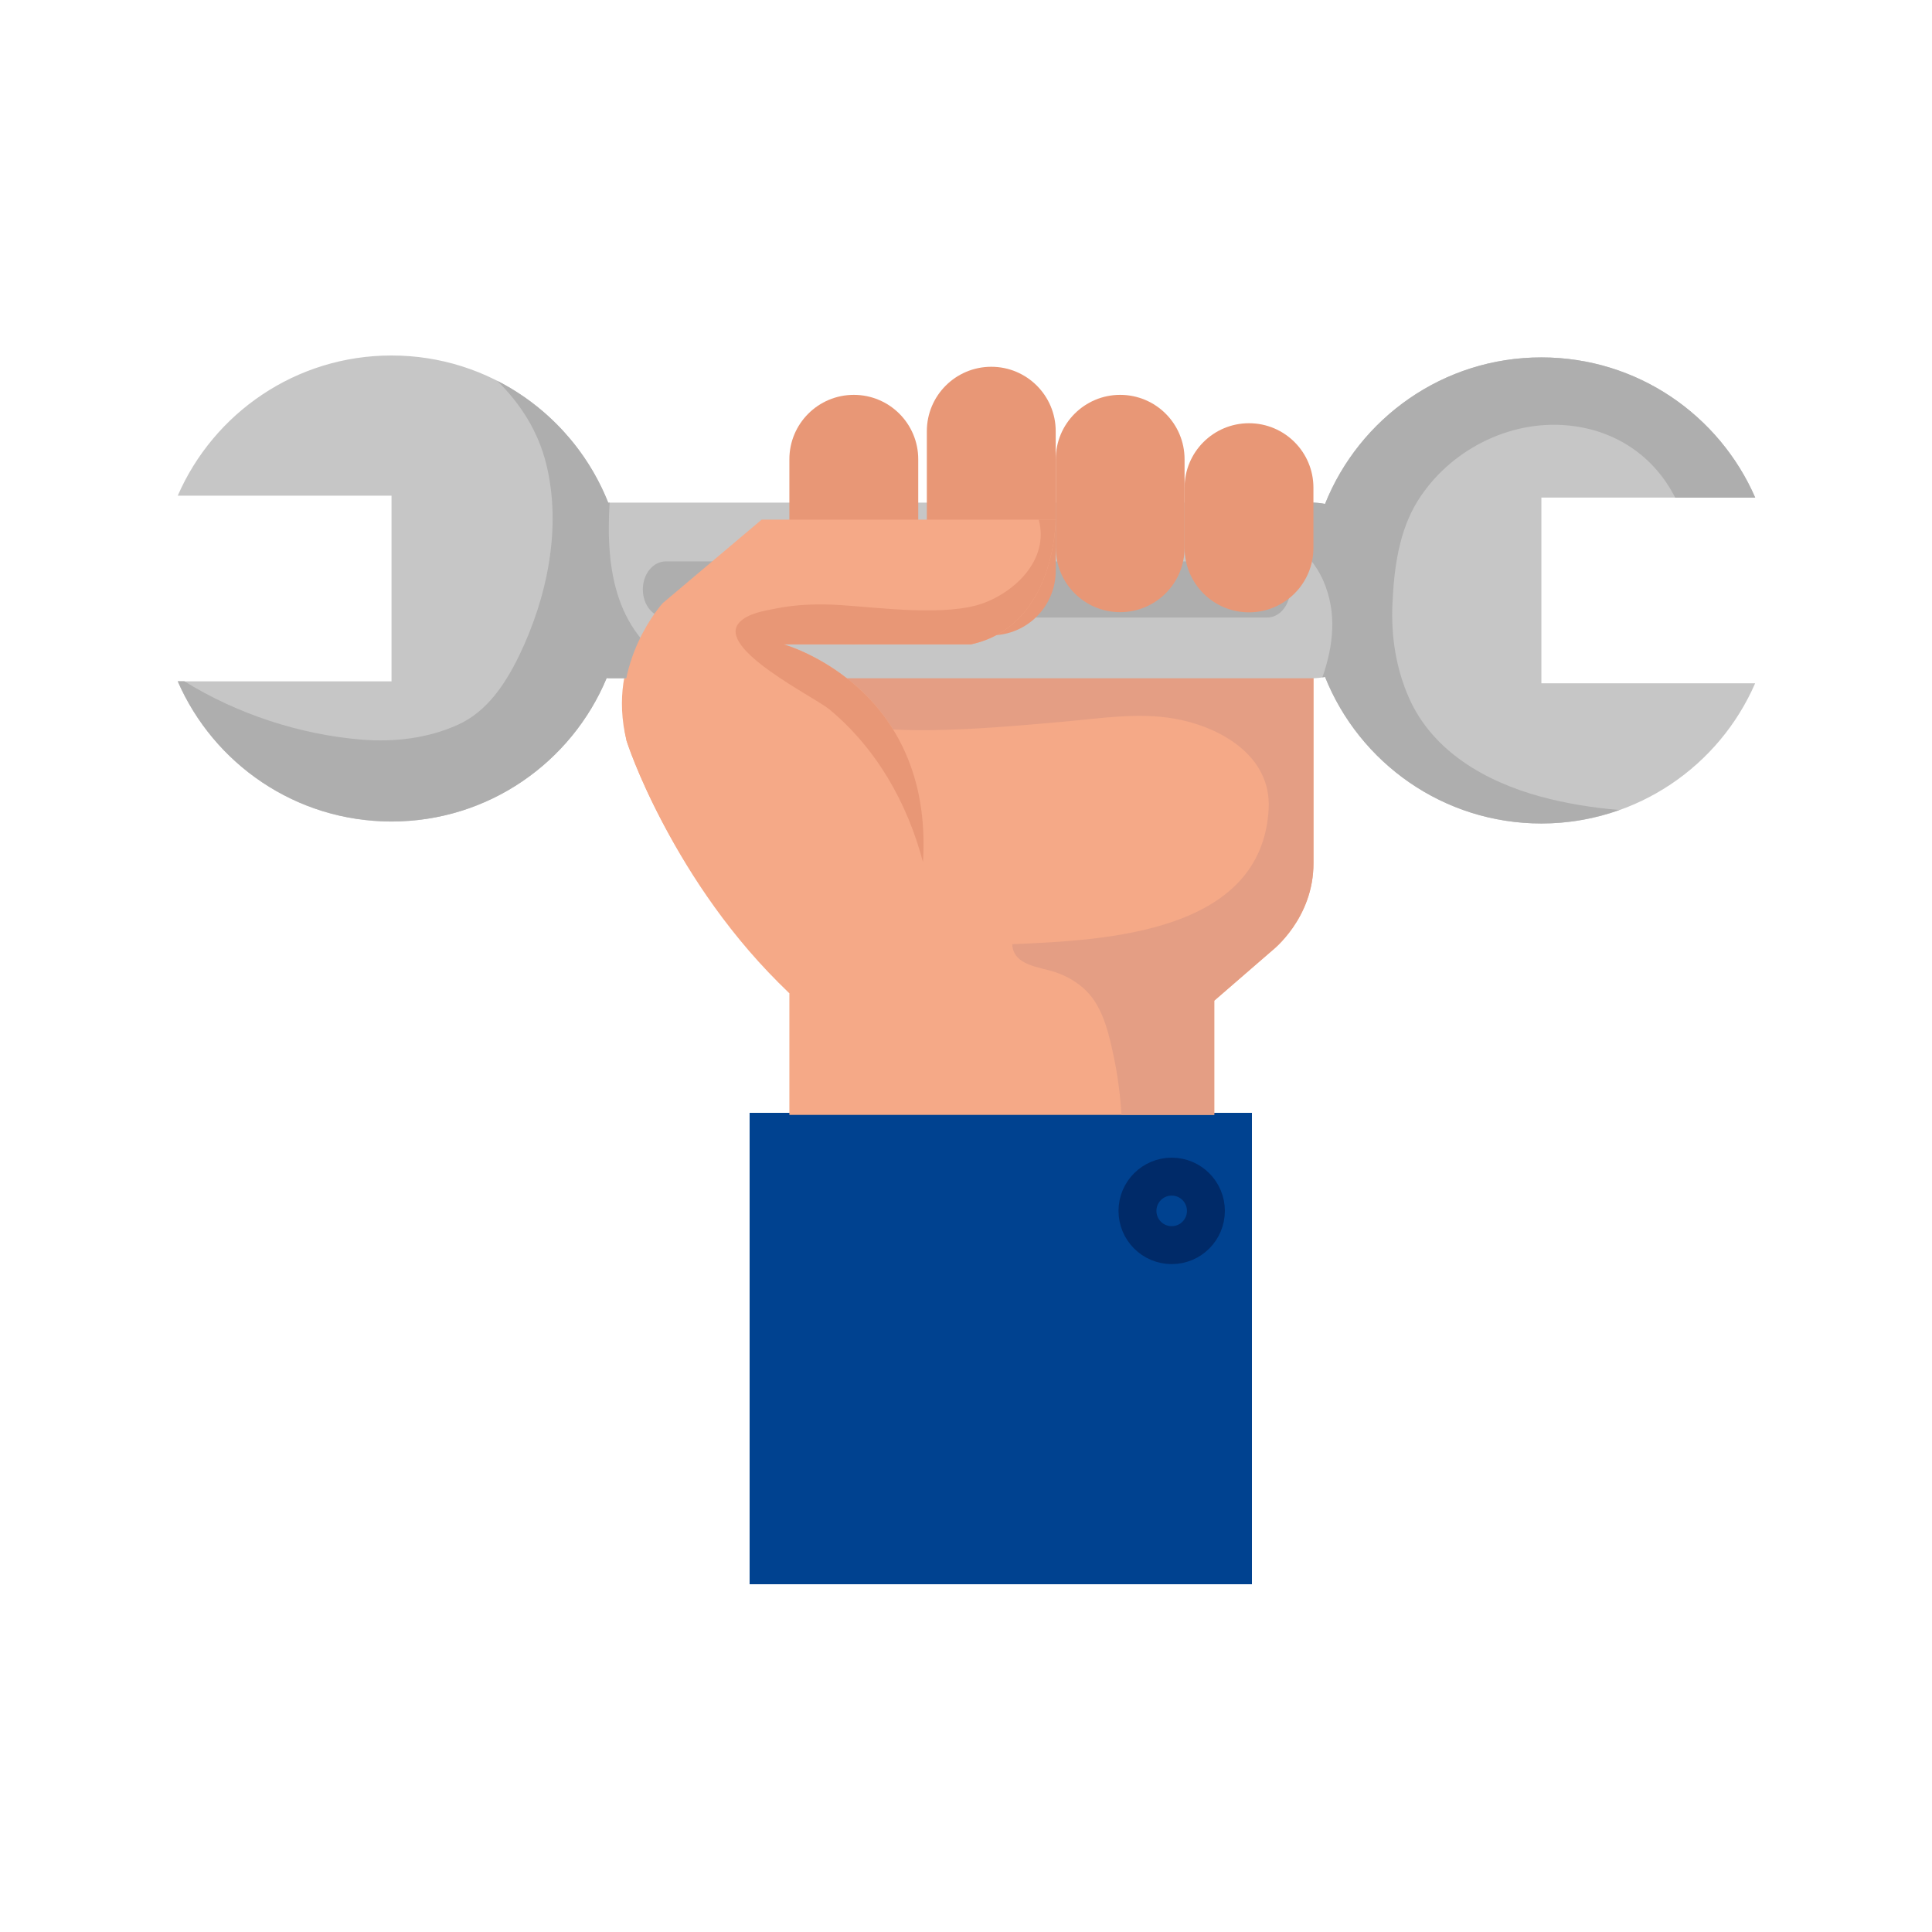 <svg width="250" height="250" viewBox="0 0 250 250" fill="none" xmlns="http://www.w3.org/2000/svg">
<path d="M162 144H97V205H162V144Z" fill="#004290"/>
<path d="M85.763 78.04C85.763 78.04 78.359 84.835 81.076 95.851C81.076 95.851 87.028 114.249 102.145 128.516V144.265H157.128V129.494L164.615 123.008C164.615 123.008 169.995 118.862 169.965 111.683V70.899H140.889" fill="#F5A987"/>
<path d="M140.882 70.899L87.675 77.784C87.728 79.154 88.081 80.523 88.819 81.833C90.527 84.88 93.288 87.228 96.245 89.019C103.582 93.451 111.716 94.557 120.181 94.482C126.051 94.421 131.89 93.895 137.729 93.376C142.372 92.962 147.218 92.179 151.868 92.977C157.843 94 164.562 97.763 164.163 104.723C163.245 120.72 143.094 121.683 130.979 122.173C131.122 124.972 134.471 125.085 136.63 125.822C138.549 126.477 140.363 127.681 141.529 129.381C142.936 131.435 143.508 133.934 144.035 136.334C144.607 138.938 144.953 141.594 145.118 144.25H157.12V129.479L164.607 122.993C164.607 122.993 169.987 118.847 169.957 111.668V70.884H140.882V70.899Z" fill="#E49E84"/>
<path d="M78.502 87.747C78.653 87.754 78.803 87.77 78.961 87.77H169.641C170.296 87.77 170.89 87.709 171.455 87.597C175.902 98.71 186.76 106.559 199.454 106.559C211.84 106.559 222.48 99.094 227.115 88.417H199.454V64.39H227.115C222.472 53.713 211.84 46.248 199.454 46.248C186.76 46.248 175.902 54.104 171.455 65.21C170.898 65.105 170.296 65.037 169.641 65.037H78.961C78.871 65.037 78.796 65.045 78.705 65.052C74.281 53.893 63.4 46 50.661 46C38.275 46 27.643 53.465 23 64.142H50.661V88.168H23C27.643 98.846 38.275 106.31 50.661 106.31C63.212 106.303 73.957 98.643 78.502 87.747Z" fill="#C6C6C6"/>
<path d="M78.502 87.747C78.653 87.755 78.803 87.77 78.961 87.77H90.474C89.699 87.476 88.939 87.153 88.201 86.776C79.601 82.397 78.344 73.699 78.886 65.038C78.826 65.045 78.773 65.045 78.705 65.045C75.989 58.198 70.842 52.592 64.333 49.273C67.343 52.223 69.653 55.812 70.699 60.109C72.701 68.318 70.797 77.386 67.147 84.895C65.387 88.5 63.024 92.089 59.239 93.79C55.326 95.55 50.992 96.054 46.725 95.701C38.757 95.039 30.698 92.39 23.843 88.153H23C27.643 98.831 38.275 106.296 50.661 106.296C63.212 106.303 73.957 98.643 78.502 87.747Z" fill="#AEAEAE"/>
<path d="M171.462 65.203C170.905 65.098 170.304 65.03 169.649 65.03H156.751C158.211 65.459 159.648 65.948 161.041 66.513C165.157 68.183 169.416 70.96 171.252 75.189C173.035 79.29 172.538 83.594 171.116 87.649C171.229 87.627 171.349 87.619 171.462 87.597C175.909 98.711 186.767 106.559 199.462 106.559C203.006 106.559 206.392 105.934 209.545 104.813C206.083 104.527 202.667 103.978 199.334 103.075C192.313 101.156 185.428 97.281 182.343 90.351C180.635 86.513 179.988 82.307 180.183 78.123C180.387 73.571 181.004 68.732 183.464 64.797C187.497 58.348 195.188 54.338 202.825 55.045C209.161 55.632 214.09 59.131 216.768 64.391H227.13C222.487 53.713 211.855 46.248 199.469 46.248C186.767 46.241 175.902 54.097 171.462 65.203Z" fill="#AEAEAE"/>
<path d="M86.147 79.906C84.507 79.906 83.183 78.281 83.183 76.272C83.183 74.27 84.507 72.645 86.147 72.645H163.975C165.616 72.645 166.94 74.27 166.94 76.272C166.94 78.273 165.608 79.906 163.975 79.906H86.147Z" fill="#AEAEAE"/>
<path d="M118.82 75.045C118.82 79.65 115.087 83.383 110.482 83.383C105.877 83.383 102.145 79.65 102.145 75.045V59.432C102.145 54.827 105.877 51.094 110.482 51.094C115.095 51.094 118.82 54.827 118.82 59.432V75.045Z" fill="#E89776"/>
<path d="M136.608 73.872C136.608 78.477 132.876 82.209 128.271 82.209C123.658 82.209 119.933 78.477 119.933 73.872V55.797C119.933 51.192 123.665 47.46 128.271 47.46C132.876 47.46 136.608 51.192 136.608 55.797V73.872Z" fill="#E89776"/>
<path d="M153.283 70.877C153.283 75.482 149.55 79.214 144.945 79.214C140.34 79.214 136.615 75.482 136.615 70.877V59.432C136.615 54.827 140.348 51.094 144.945 51.094C149.558 51.094 153.283 54.827 153.283 59.432V70.877Z" fill="#E89776"/>
<path d="M169.957 70.899C169.957 75.504 166.225 79.236 161.62 79.236C157.015 79.236 153.283 75.504 153.283 70.899V63.103C153.283 58.498 157.015 54.766 161.62 54.766C166.225 54.766 169.957 58.498 169.957 63.103V70.899Z" fill="#E89776"/>
<path d="M119.196 114.241C122.348 89.139 101.407 83.383 101.407 83.383H125.629C136.608 81.02 136.608 67.242 136.608 67.242H98.555L85.763 78.04C85.763 78.04 78.848 85.572 81.076 95.851C81.076 95.851 86.29 112.767 102.145 128.516" fill="#F5A987"/>
<path d="M134.418 67.242C135.81 72.577 131.13 76.633 127.277 78.04C122.424 79.808 113.815 78.62 108.766 78.296C105.922 78.115 103.123 78.191 100.324 78.755C98.826 79.056 96.734 79.372 95.651 80.568C92.618 83.917 105.41 90.207 107.307 91.78C113.432 96.859 117.435 103.948 119.436 111.57C120.844 88.733 101.407 83.383 101.407 83.383H125.629C136.608 81.02 136.608 67.242 136.608 67.242H134.418Z" fill="#E89776"/>
<path d="M156.044 156.688C156.044 159.134 154.065 161.12 151.619 161.12C149.174 161.12 147.188 159.141 147.188 156.688C147.188 154.243 149.174 152.256 151.619 152.256C154.065 152.256 156.044 154.243 156.044 156.688Z" fill="#004290" stroke="#002A68" stroke-width="4.906" stroke-miterlimit="10"/>
</svg>
